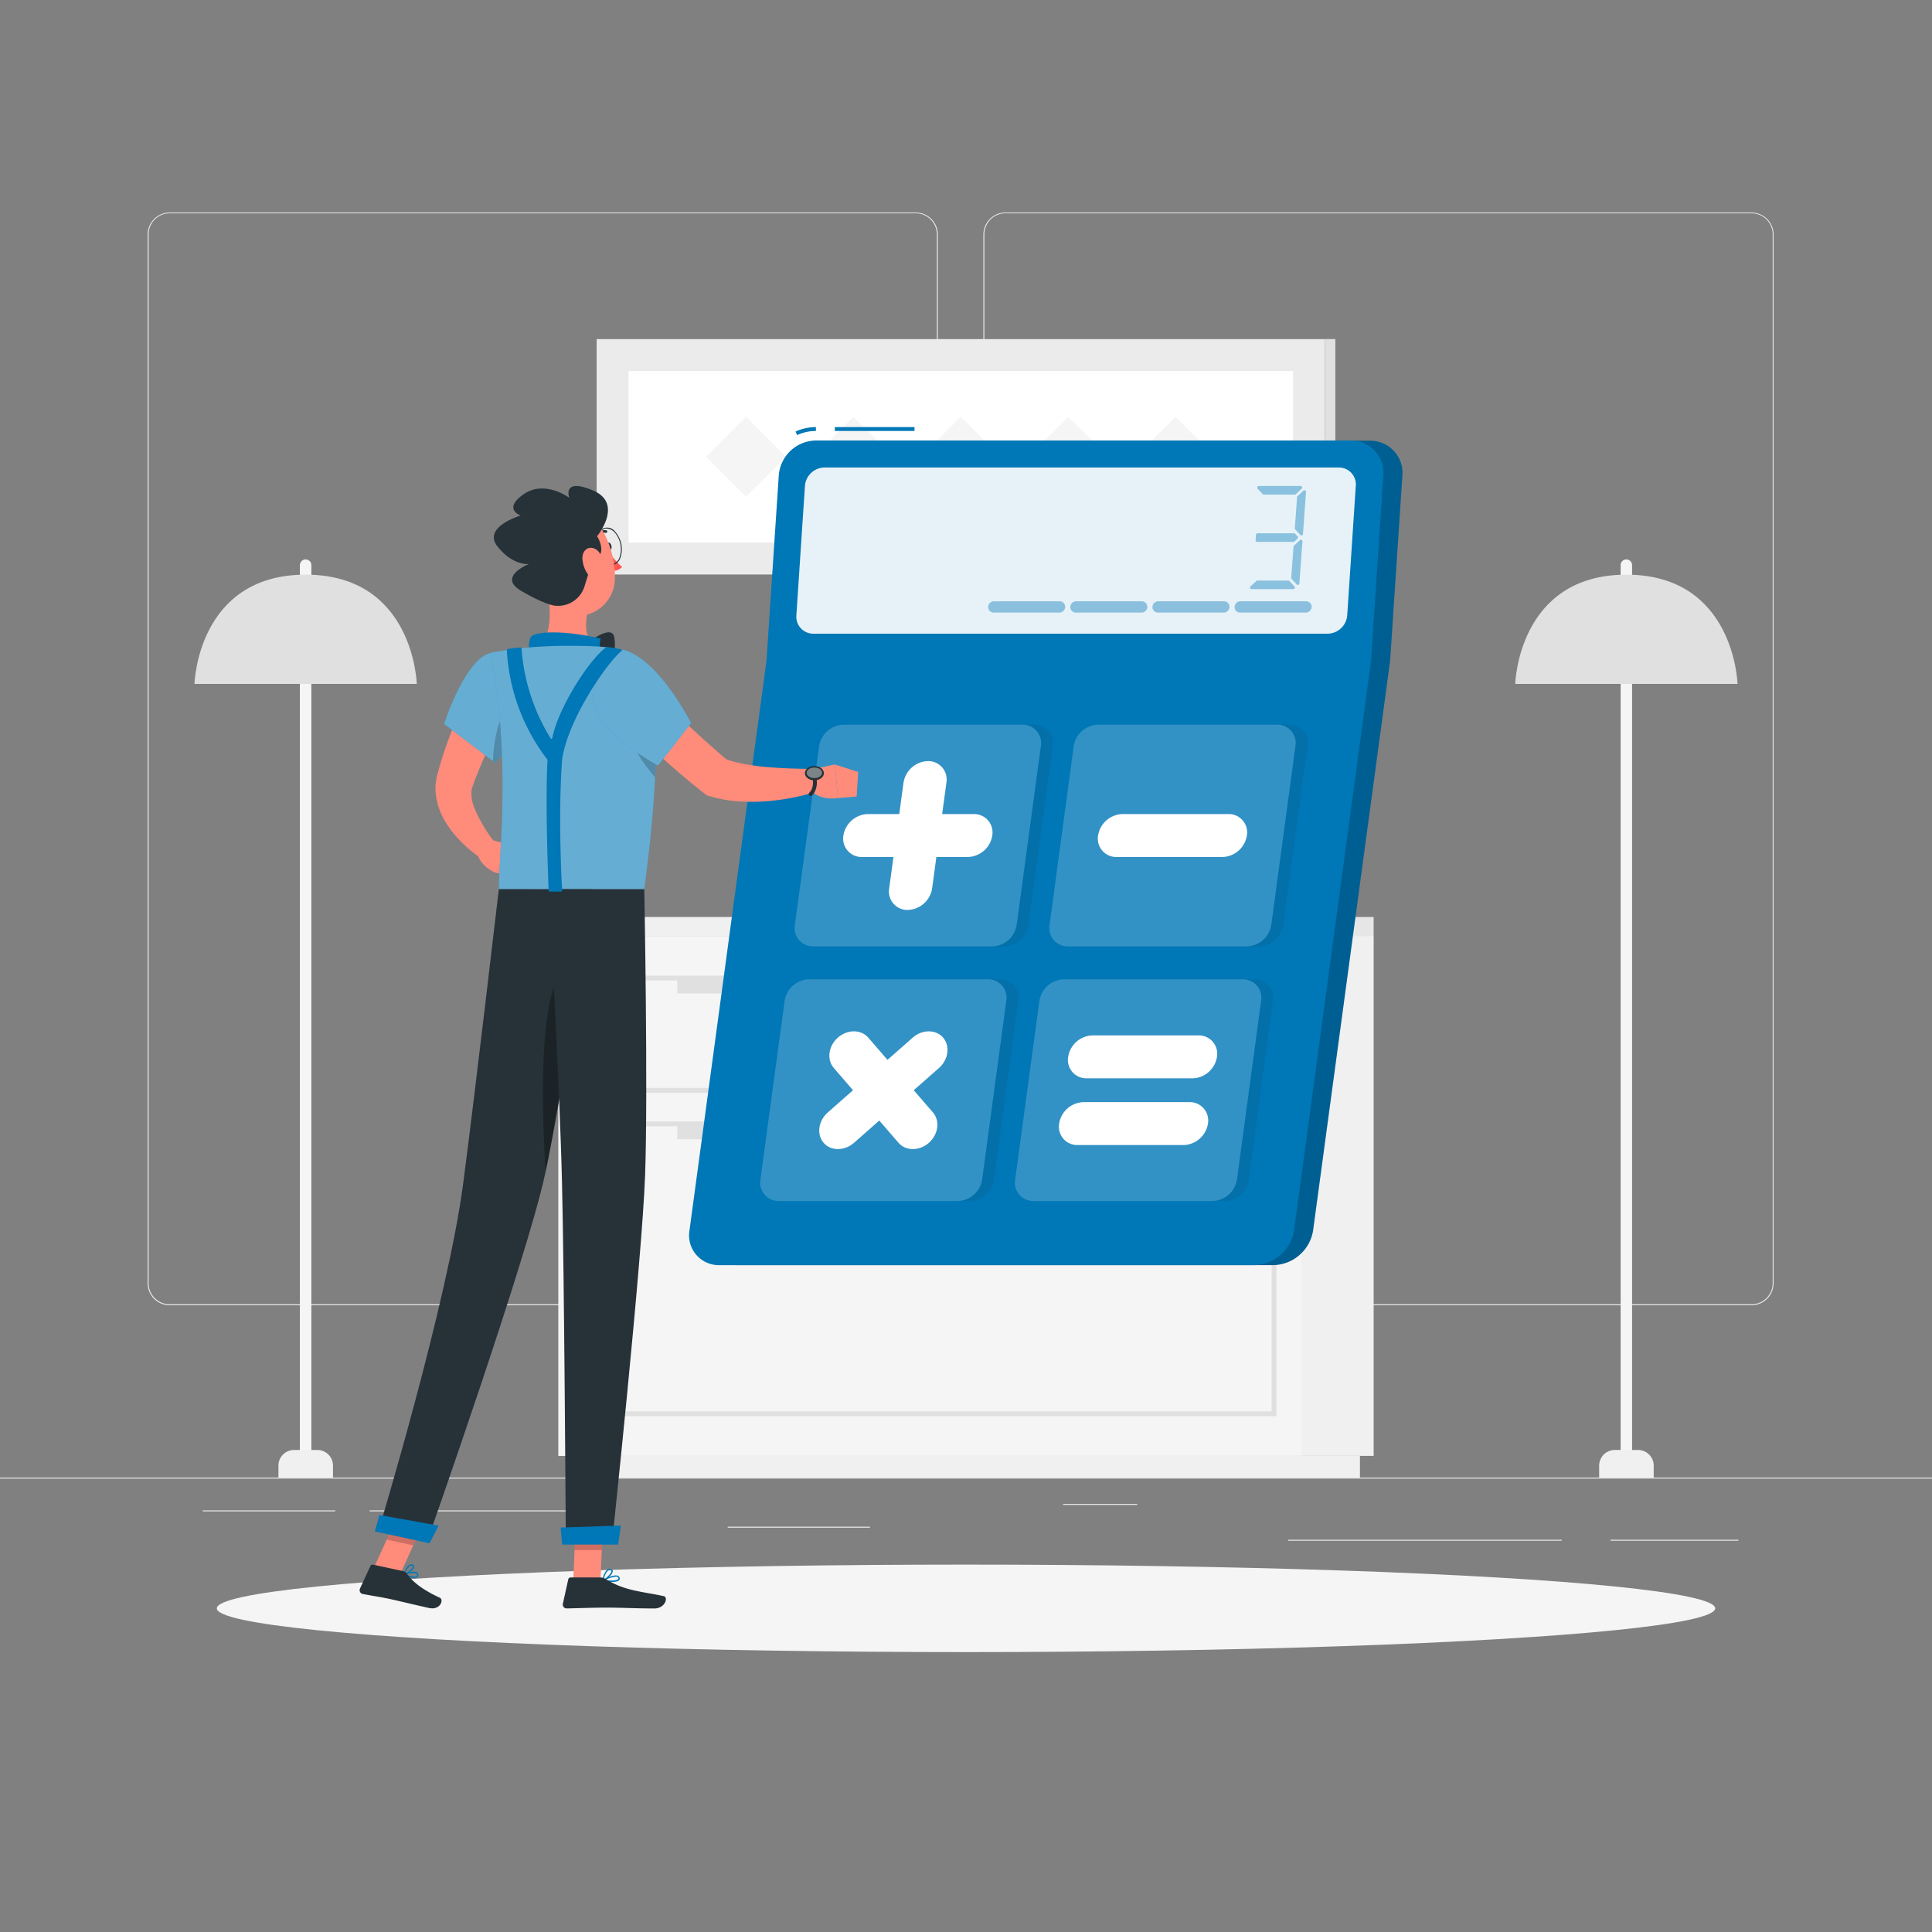 <svg xmlns="http://www.w3.org/2000/svg" viewBox="0 0 500 500"><rect x="0" y="0" width="500" height="500" fill="#808080" stroke="none"/><g id="freepik--background-complete--inject-188"><rect y="382.4" width="500" height="0.25" style="fill:#ebebeb"></rect><rect x="416.78" y="398.49" width="33.12" height="0.25" style="fill:#ebebeb"></rect><rect x="333.38" y="398.49" width="70.81" height="0.25" style="fill:#ebebeb"></rect><rect x="275.14" y="389.21" width="19.19" height="0.25" style="fill:#ebebeb"></rect><rect x="52.46" y="390.89" width="34.29" height="0.25" style="fill:#ebebeb"></rect><rect x="95.65" y="390.89" width="62.35" height="0.25" style="fill:#ebebeb"></rect><rect x="188.33" y="395.11" width="36.81" height="0.25" style="fill:#ebebeb"></rect><path d="M237,337.8H43.91a5.71,5.71,0,0,1-5.7-5.71V60.66A5.71,5.71,0,0,1,43.91,55H237a5.71,5.71,0,0,1,5.71,5.71V332.09A5.71,5.71,0,0,1,237,337.8ZM43.91,55.2a5.46,5.46,0,0,0-5.45,5.46V332.09a5.46,5.46,0,0,0,5.45,5.46H237a5.47,5.47,0,0,0,5.46-5.46V60.66A5.47,5.47,0,0,0,237,55.2Z" style="fill:#ebebeb"></path><path d="M453.31,337.8H260.21a5.72,5.72,0,0,1-5.71-5.71V60.66A5.72,5.72,0,0,1,260.21,55h193.1A5.71,5.71,0,0,1,459,60.66V332.09A5.71,5.71,0,0,1,453.31,337.8ZM260.21,55.2a5.47,5.47,0,0,0-5.46,5.46V332.09a5.47,5.47,0,0,0,5.46,5.46h193.1a5.47,5.47,0,0,0,5.46-5.46V60.66a5.47,5.47,0,0,0-5.46-5.46Z" style="fill:#ebebeb"></path><rect x="337" y="242.22" width="18.51" height="134.57" transform="translate(692.5 619) rotate(180)" style="fill:#f0f0f0"></rect><rect x="148.05" y="376.79" width="203.9" height="5.61" transform="translate(500 759.18) rotate(180)" style="fill:#f0f0f0"></rect><rect x="144.49" y="242.22" width="192.5" height="134.57" style="fill:#f5f5f5"></rect><rect x="337" y="237.32" width="18.51" height="4.9" transform="translate(692.5 479.54) rotate(180)" style="fill:#e6e6e6"></rect><rect x="144.49" y="237.32" width="192.5" height="4.9" style="fill:#f0f0f0"></rect><path d="M330.34,282.8H151.15V252.5H330.34Zm-177.95-1.25H329.1v-27.8H152.39Z" style="fill:#e0e0e0"></path><path d="M330.34,366.5H151.15V290.23H330.34Zm-177.95-1.24H329.1V291.47H152.39Z" style="fill:#e0e0e0"></path><rect x="175.29" y="253.12" width="130.91" height="3.98" transform="translate(481.49 510.23) rotate(180)" style="fill:#e0e0e0"></rect><rect x="175.29" y="290.85" width="130.91" height="3.98" transform="translate(481.49 585.68) rotate(180)" style="fill:#e0e0e0"></rect><path d="M420.9,378.83h0a1.49,1.49,0,0,1-1.48-1.49V146.26a1.48,1.48,0,0,1,1.48-1.48h0a1.48,1.48,0,0,1,1.48,1.48V377.34A1.49,1.49,0,0,1,420.9,378.83Z" style="fill:#f5f5f5"></path><path d="M417.92,375.25h6a4.06,4.06,0,0,1,4.06,4.06v3.08a0,0,0,0,1,0,0H413.86a0,0,0,0,1,0,0v-3.08A4.06,4.06,0,0,1,417.92,375.25Z" style="fill:#f0f0f0"></path><path d="M392.14,177s.73-28.28,28.76-28.28S449.67,177,449.67,177Z" style="fill:#e0e0e0"></path><path d="M79.1,378.83h0a1.49,1.49,0,0,1-1.49-1.49V146.26a1.49,1.49,0,0,1,1.49-1.48h0a1.48,1.48,0,0,1,1.48,1.48V377.34A1.49,1.49,0,0,1,79.1,378.83Z" style="fill:#f5f5f5"></path><path d="M76.12,375.25h6a4.06,4.06,0,0,1,4.06,4.06v3.08a0,0,0,0,1,0,0H72.06a0,0,0,0,1,0,0v-3.08A4.06,4.06,0,0,1,76.12,375.25Z" style="fill:#f0f0f0"></path><path d="M50.33,177s.73-28.28,28.77-28.28S107.86,177,107.86,177Z" style="fill:#e0e0e0"></path><rect x="214.91" y="235.2" width="71.14" height="2.12" style="fill:#e0e0e0"></rect><polygon points="286.05 235.2 214.91 235.2 221.75 194.47 292.89 194.47 286.05 235.2" style="fill:#e0e0e0"></polygon><polygon points="284.73 235.2 213.59 235.2 220.43 194.47 291.57 194.47 284.73 235.2" style="fill:#ebebeb"></polygon><path d="M216.29,232l5.82-34.63a.9.9,0,0,1,.9-.76h65a.91.91,0,0,1,.9,1.06l-5.82,34.63a.92.92,0,0,1-.9.77h-65A.91.91,0,0,1,216.29,232Z" style="fill:#fafafa"></path><rect x="198.81" y="235.2" width="71.14" height="2.12" style="fill:#f0f0f0"></rect><rect x="154.41" y="87.76" width="188.48" height="60.92" style="fill:#ebebeb"></rect><rect x="342.89" y="87.76" width="2.7" height="60.92" transform="translate(688.48 236.43) rotate(180)" style="fill:#e0e0e0"></rect><rect x="162.66" y="96.01" width="171.97" height="44.41" style="fill:#fff"></rect><rect x="241.33" y="110.9" width="14.64" height="14.64" transform="translate(156.42 -141.2) rotate(45)" style="fill:#f5f5f5"></rect><rect x="213.54" y="110.9" width="14.64" height="14.64" transform="translate(148.28 -121.55) rotate(45)" style="fill:#f5f5f5"></rect><rect x="185.75" y="110.9" width="14.64" height="14.64" transform="translate(140.14 -101.9) rotate(45)" style="fill:#f5f5f5"></rect><rect x="269.12" y="110.9" width="14.64" height="14.64" transform="translate(164.56 -160.85) rotate(45)" style="fill:#f5f5f5"></rect><rect x="296.91" y="110.9" width="14.64" height="14.64" transform="translate(172.7 -180.5) rotate(45)" style="fill:#f5f5f5"></rect></g><g id="freepik--Shadow--inject-188"><ellipse id="freepik--path--inject-188" cx="250" cy="416.24" rx="193.89" ry="11.32" style="fill:#f5f5f5"></ellipse></g><g id="freepik--Calculator--inject-188"><path d="M362.94,123.05a8.34,8.34,0,0,0-8.42-9H216.09a9.78,9.78,0,0,0-9.61,9L203.3,171,183.37,318.41a7.69,7.69,0,0,0,7.79,9H329.6a10.64,10.64,0,0,0,10.23-9L359.76,171Z" style="fill:#0077B6"></path><path d="M362.94,123.05a8.34,8.34,0,0,0-8.42-9H216.09a9.78,9.78,0,0,0-9.61,9L203.3,171,183.37,318.41a7.69,7.69,0,0,0,7.79,9H329.6a10.64,10.64,0,0,0,10.23-9L359.76,171Z" style="opacity:0.2"></path><path d="M324.67,327.42H186.23a7.7,7.7,0,0,1-7.79-9L198.37,171H354.83L334.9,318.41A10.64,10.64,0,0,1,324.67,327.42Z" style="fill:#0077B6"></path><rect x="216.05" y="110.53" width="20.62" height="1" style="fill:#0077B6"></rect><path d="M206.3,112.6l-.42-.91a12.64,12.64,0,0,1,5.28-1.16v1A11.61,11.61,0,0,0,206.3,112.6Z" style="fill:#0077B6"></path><path d="M349.6,114H211.16a9.78,9.78,0,0,0-9.61,9L198.37,171H354.83L358,123.05A8.33,8.33,0,0,0,349.6,114Z" style="fill:#0077B6"></path><path d="M206.1,159.26l2.22-33.53a5.15,5.15,0,0,1,5.06-4.74H346.45a4.38,4.38,0,0,1,4.43,4.74l-2.22,33.53A5.16,5.16,0,0,1,343.6,164H210.53A4.39,4.39,0,0,1,206.1,159.26Z" style="fill:#fff;opacity:0.9"></path><g style="opacity:0.4"><path d="M336.86,126.48l-1.51,1.41a.39.39,0,0,1-.28.11h-8a.39.39,0,0,1-.3-.13l-1.3-1.4a.41.41,0,0,1,.3-.69h10.83A.4.4,0,0,1,336.86,126.48Z" style="fill:#0077B6"></path><path d="M334.74,152.47H323.91a.41.41,0,0,1-.28-.71l1.5-1.4a.43.43,0,0,1,.28-.11h8a.37.37,0,0,1,.3.14l1.31,1.4A.41.41,0,0,1,334.74,152.47Z" style="fill:#0077B6"></path><path d="M335.79,139.4l-.77.73a.43.43,0,0,1-.28.11h-9.39a.41.41,0,0,1-.4-.44l.1-1.41a.41.41,0,0,1,.41-.38h9.42a.4.4,0,0,1,.3.13l.64.69A.4.4,0,0,1,335.79,139.4Z" style="fill:#0077B6"></path><path d="M337.07,140.17,336.28,151a.41.41,0,0,1-.71.24l-1.29-1.4a.41.41,0,0,1-.11-.31l.59-8.05a.37.37,0,0,1,.13-.27l1.5-1.4A.41.41,0,0,1,337.07,140.17Z" style="fill:#0077B6"></path><path d="M338,127.32l-.79,10.86a.41.41,0,0,1-.71.25l-1.3-1.41a.41.41,0,0,1-.1-.3l.58-8.05a.43.43,0,0,1,.13-.27l1.5-1.41A.41.41,0,0,1,338,127.32Z" style="fill:#0077B6"></path></g><path d="M319.52,157h0a1.52,1.52,0,0,1,1.48-1.39h17a1.44,1.44,0,0,1,1.45,1.54h0a1.52,1.52,0,0,1-1.49,1.39H321A1.42,1.42,0,0,1,319.52,157Z" style="fill:#0077B6;opacity:0.4"></path><path d="M298.26,157h0a1.52,1.52,0,0,1,1.48-1.39h17a1.44,1.44,0,0,1,1.45,1.54h0a1.52,1.52,0,0,1-1.49,1.39h-17A1.42,1.42,0,0,1,298.26,157Z" style="fill:#0077B6;opacity:0.4"></path><path d="M277,157h0a1.52,1.52,0,0,1,1.48-1.39h17a1.44,1.44,0,0,1,1.44,1.54h0a1.51,1.51,0,0,1-1.49,1.39h-17A1.42,1.42,0,0,1,277,157Z" style="fill:#0077B6;opacity:0.4"></path><path d="M255.74,157h0a1.52,1.52,0,0,1,1.48-1.39h17a1.44,1.44,0,0,1,1.44,1.54h0a1.51,1.51,0,0,1-1.49,1.39h-17A1.42,1.42,0,0,1,255.74,157Z" style="fill:#0077B6;opacity:0.4"></path><path d="M208.79,239.37l6.26-46.27a6.55,6.55,0,0,1,6.3-5.55h46.27a4.74,4.74,0,0,1,4.8,5.55l-6.26,46.27a6.54,6.54,0,0,1-6.29,5.55H213.59A4.74,4.74,0,0,1,208.79,239.37Z" style="fill:#263238;opacity:0.1"></path><path d="M274.71,239.37,281,193.1a6.55,6.55,0,0,1,6.3-5.55h46.27a4.73,4.73,0,0,1,4.8,5.55l-6.25,46.27a6.56,6.56,0,0,1-6.3,5.55H279.5A4.73,4.73,0,0,1,274.71,239.37Z" style="fill:#263238;opacity:0.1"></path><path d="M199.88,305.29,206.14,259a6.56,6.56,0,0,1,6.3-5.55h46.27a4.74,4.74,0,0,1,4.8,5.55l-6.26,46.28a6.54,6.54,0,0,1-6.29,5.54H204.68A4.74,4.74,0,0,1,199.88,305.29Z" style="fill:#263238;opacity:0.1"></path><path d="M265.8,305.29,272.05,259a6.56,6.56,0,0,1,6.3-5.55h46.27a4.74,4.74,0,0,1,4.8,5.55l-6.25,46.28a6.56,6.56,0,0,1-6.3,5.54H270.59A4.73,4.73,0,0,1,265.8,305.29Z" style="fill:#263238;opacity:0.1"></path><path d="M205.71,239.37,212,193.1a6.55,6.55,0,0,1,6.3-5.55h46.27a4.74,4.74,0,0,1,4.8,5.55l-6.26,46.27a6.54,6.54,0,0,1-6.29,5.55H210.51A4.74,4.74,0,0,1,205.71,239.37Z" style="fill:#0077B6"></path><path d="M205.71,239.37,212,193.1a6.55,6.55,0,0,1,6.3-5.55h46.27a4.74,4.74,0,0,1,4.8,5.55l-6.26,46.27a6.54,6.54,0,0,1-6.29,5.55H210.51A4.74,4.74,0,0,1,205.71,239.37Z" style="fill:#fff;opacity:0.2"></path><path d="M271.63,239.37l6.25-46.27a6.55,6.55,0,0,1,6.3-5.55h46.27a4.73,4.73,0,0,1,4.8,5.55L329,239.37a6.56,6.56,0,0,1-6.3,5.55H276.42A4.73,4.73,0,0,1,271.63,239.37Z" style="fill:#0077B6"></path><path d="M271.63,239.37l6.25-46.27a6.55,6.55,0,0,1,6.3-5.55h46.27a4.73,4.73,0,0,1,4.8,5.55L329,239.37a6.56,6.56,0,0,1-6.3,5.55H276.42A4.73,4.73,0,0,1,271.63,239.37Z" style="fill:#fff;opacity:0.2"></path><path d="M196.8,305.29,203.06,259a6.56,6.56,0,0,1,6.3-5.55h46.27a4.74,4.74,0,0,1,4.8,5.55l-6.26,46.28a6.54,6.54,0,0,1-6.29,5.54H201.6A4.74,4.74,0,0,1,196.8,305.29Z" style="fill:#0077B6"></path><path d="M196.8,305.29,203.06,259a6.56,6.56,0,0,1,6.3-5.55h46.27a4.74,4.74,0,0,1,4.8,5.55l-6.26,46.28a6.54,6.54,0,0,1-6.29,5.54H201.6A4.74,4.74,0,0,1,196.8,305.29Z" style="fill:#fff;opacity:0.2"></path><path d="M262.72,305.29,269,259a6.56,6.56,0,0,1,6.3-5.55h46.27a4.74,4.74,0,0,1,4.8,5.55l-6.25,46.28a6.56,6.56,0,0,1-6.3,5.54H267.51A4.73,4.73,0,0,1,262.72,305.29Z" style="fill:#0077B6"></path><path d="M262.72,305.29,269,259a6.56,6.56,0,0,1,6.3-5.55h46.27a4.74,4.74,0,0,1,4.8,5.55l-6.25,46.28a6.56,6.56,0,0,1-6.3,5.54H267.51A4.73,4.73,0,0,1,262.72,305.29Z" style="fill:#fff;opacity:0.2"></path><path d="M234.92,235.49h0a4.76,4.76,0,0,1-4.8-5.55l3.71-27.4a6.58,6.58,0,0,1,6.3-5.56h0a4.75,4.75,0,0,1,4.8,5.56l-3.7,27.4A6.58,6.58,0,0,1,234.92,235.49Z" style="fill:#fff"></path><path d="M218.27,216.24h0a6.59,6.59,0,0,1,6.31-5.56H252a4.76,4.76,0,0,1,4.8,5.56h0a6.58,6.58,0,0,1-6.3,5.55h-27.4A4.76,4.76,0,0,1,218.27,216.24Z" style="fill:#fff"></path><path d="M213.16,295.76h0c-1.87-2.16-1.39-5.69,1.06-7.85l22-19.38c2.45-2.16,6-2.16,7.85,0h0c1.87,2.16,1.39,5.7-1.06,7.86l-22,19.37C218.56,297.92,215,297.92,213.16,295.76Z" style="fill:#fff"></path><path d="M216.84,268.53h0c2.45-2.16,6-2.16,7.86,0l16.75,19.38c1.87,2.16,1.39,5.69-1.06,7.85h0c-2.45,2.16-6,2.16-7.85,0l-16.76-19.37C213.91,274.23,214.39,270.69,216.84,268.53Z" style="fill:#fff"></path><path d="M284.18,216.24h0a6.59,6.59,0,0,1,6.31-5.56h27.4a4.75,4.75,0,0,1,4.8,5.56h0a6.58,6.58,0,0,1-6.3,5.55H289A4.76,4.76,0,0,1,284.18,216.24Z" style="fill:#fff"></path><path d="M276.44,273.51h0a6.58,6.58,0,0,1,6.31-5.55h27.4a4.76,4.76,0,0,1,4.8,5.55h0a6.58,6.58,0,0,1-6.3,5.56H281.24A4.76,4.76,0,0,1,276.44,273.51Z" style="fill:#fff"></path><path d="M274.11,290.78h0a6.58,6.58,0,0,1,6.3-5.55h27.4a4.76,4.76,0,0,1,4.81,5.55h0a6.59,6.59,0,0,1-6.31,5.56h-27.4A4.75,4.75,0,0,1,274.11,290.78Z" style="fill:#fff"></path></g><g id="freepik--Character--inject-188"><path d="M133.36,179.7c-1.8,3.34-3.65,6.94-5.34,10.46s-3.32,7.11-4.72,10.7c-.37.9-.67,1.8-1,2.7A4.68,4.68,0,0,0,122,205a10,10,0,0,0,.77,4.14,38.63,38.63,0,0,0,5.65,9.34l-3.41,4a29.63,29.63,0,0,1-2.74-2,29.17,29.17,0,0,1-2.51-2.21,27.88,27.88,0,0,1-4.39-5.42,17.72,17.72,0,0,1-2.62-7.52,13.37,13.37,0,0,1,.37-4.59c.28-1,.54-2.1.86-3.13a102.51,102.51,0,0,1,4.43-12c.86-1.93,1.74-3.84,2.71-5.72s1.9-3.7,3.06-5.62Z" style="fill:#ff8b7b"></path><path d="M127,217.33l5,1.32-3.72,7.23s-3.72-1.42-4.64-4.69Z" style="fill:#ff8b7b"></path><polygon points="138.9 220.93 134.42 226.6 128.29 225.88 132.01 218.65 138.9 220.93" style="fill:#ff8b7b"></polygon><path d="M156.94,141.56c.11.56.5.95.86.88s.57-.59.45-1.14-.5-1-.86-.88S156.82,141,156.94,141.56Z" style="fill:#263238"></path><path d="M157.39,142.52a20.26,20.26,0,0,0,3.62,4.22,3.29,3.29,0,0,1-2.56,1Z" style="fill:#ff5652"></path><path d="M158.14,146.3c-1.63,0-3.25-1.78-3.74-4.22a6.38,6.38,0,0,1,.23-3.58,2.57,2.57,0,0,1,4.55-.93,6.86,6.86,0,0,1,1.38,6.79,2.83,2.83,0,0,1-2,1.9A2.18,2.18,0,0,1,158.14,146.3Zm-1.08-9.49a1.81,1.81,0,0,0-.4,0,2.59,2.59,0,0,0-1.8,1.74,6.17,6.17,0,0,0-.22,3.44c.51,2.53,2.25,4.32,3.89,4a2.56,2.56,0,0,0,1.8-1.74,6.61,6.61,0,0,0-1.32-6.52A2.79,2.79,0,0,0,157.06,136.81Z" style="fill:#263238"></path><path d="M209.64,199.2l6.41-1.36.83,8.7s-5.54,1.06-8.19-3.32Z" style="fill:#ff8b7b"></path><polygon points="222.11 199.79 221.7 206.14 216.88 206.54 216.05 197.84 222.11 199.79" style="fill:#ff8b7b"></polygon><path d="M154.27,138.89a.31.31,0,0,1-.22-.09.32.32,0,0,1,0-.47,3.31,3.31,0,0,1,2.83-1.1.33.33,0,0,1,.28.38.35.35,0,0,1-.39.28h0a2.61,2.61,0,0,0-2.23.89A.36.36,0,0,1,154.27,138.89Z" style="fill:#263238"></path><path d="M141.5,151.68c1,5.15,1.62,12.28-2,15.71,0,0,1.4,5.22,11,5.22,10.52,0,5.06-4.58,5.06-4.58-4.37-1.36-4.33-6.33-3.33-10.33Z" style="fill:#ff8b7b"></path><path d="M152.3,166.14c2.36-1.7,5.85-3.69,6.58-1.61.44,1.25.62,7.36-1.81,6.9C153.48,170.76,152.3,166.14,152.3,166.14Z" style="fill:#263238"></path><path d="M137.55,170.83c-.94-1.32-.9-5.51.1-6.25,1.61-1.19,8.51-1.47,17.81.67-1,4.06,1.15,6.19,1.15,6.19Z" style="fill:#0077B6"></path><path d="M106.29,408.24a2.27,2.27,0,0,0,1.75-.1.65.65,0,0,0,.16-.77.73.73,0,0,0-.42-.49c-1-.46-3.14.43-3.23.47a.16.16,0,0,0-.1.15.17.17,0,0,0,.09.16A9.56,9.56,0,0,0,106.29,408.24Zm1.15-1.13.19.07a.45.45,0,0,1,.26.28c.09.3,0,.4-.06.43-.38.32-1.79,0-2.77-.37A5.49,5.49,0,0,1,107.44,407.11Z" style="fill:#0077B6"></path><path d="M104.58,407.67h.08c.8-.24,2.5-1.45,2.52-2.24a.55.55,0,0,0-.43-.54.88.88,0,0,0-.74.06c-.94.48-1.53,2.42-1.55,2.51a.17.17,0,0,0,.12.21Zm2-2.49.07,0c.21.07.21.17.21.22,0,.47-1.14,1.42-2,1.8a4,4,0,0,1,1.28-2A.57.57,0,0,1,106.57,405.18Z" style="fill:#0077B6"></path><path d="M158.22,409.42c.91,0,1.78-.13,2.07-.53a.65.65,0,0,0,0-.73.83.83,0,0,0-.53-.39c-1.17-.32-3.63,1.08-3.73,1.14a.18.18,0,0,0-.09.17.18.18,0,0,0,.14.14A12.07,12.07,0,0,0,158.22,409.42Zm1.12-1.37a1.55,1.55,0,0,1,.32,0,.54.54,0,0,1,.33.23c.12.21.07.31,0,.37-.33.46-2.11.47-3.41.28A7.61,7.61,0,0,1,159.34,408.05Z" style="fill:#0077B6"></path><path d="M156.1,409.22h.07c.85-.38,2.53-1.9,2.4-2.7,0-.19-.16-.42-.62-.46a1.23,1.23,0,0,0-.93.28,4.82,4.82,0,0,0-1.09,2.71.17.17,0,0,0,.17.18Zm1.71-2.85h.1c.3,0,.32.14.33.18.08.48-1.07,1.68-1.93,2.2a3.87,3.87,0,0,1,.93-2.17A.83.83,0,0,1,157.81,406.37Z" style="fill:#0077B6"></path><polygon points="148.36 409.06 155.4 409.06 156.1 392.77 149.06 392.77 148.36 409.06" style="fill:#ff8b7b"></polygon><polygon points="96.74 405.8 103.61 407.29 110.52 392.12 103.64 390.63 96.74 405.8" style="fill:#ff8b7b"></polygon><path d="M104.27,406.6l-7.72-1.67a.62.62,0,0,0-.69.34l-2.68,5.82a1,1,0,0,0,.74,1.44c2.71.53,4.06.66,7.45,1.39,2.09.46,6.81,1.61,9.69,2.23s3.88-2.15,2.76-2.66c-5-2.31-7.16-4.34-8.52-6.23A1.71,1.71,0,0,0,104.27,406.6Z" style="fill:#263238"></path><path d="M155.35,408.24h-7.68a.61.61,0,0,0-.6.48L145.68,415a1,1,0,0,0,1,1.26c2.77-.05,6.78-.21,10.26-.21,4.07,0,7.59.22,12.37.22,2.88,0,3.69-2.92,2.48-3.19-5.51-1.2-10-1.33-14.75-4.26A3.27,3.27,0,0,0,155.35,408.24Z" style="fill:#263238"></path><path d="M126.92,169c-6.59,1.51-12,18.34-12,18.34l13.24,10.09a28.86,28.86,0,0,0,7-13C137.42,175.59,133.66,167.44,126.92,169Z" style="fill:#0077B6"></path><path d="M126.92,169c-6.59,1.51-12,18.34-12,18.34l13.24,10.09a28.86,28.86,0,0,0,7-13C137.42,175.59,133.66,167.44,126.92,169Z" style="fill:#fff;opacity:0.4"></path><path d="M166.45,177l11.11,10.22c1.85,1.7,3.7,3.39,5.56,5.05s3.72,3.32,5.51,4.76l-1.55-.83c.86.32,1.76.63,2.71.88s1.93.46,2.94.66a62.2,62.2,0,0,0,6.28.81c2.15.18,4.35.3,6.56.36s4.5.11,6.67.12l1,5.18a52.36,52.36,0,0,1-7,2,59.27,59.27,0,0,1-7.22,1.1,49.1,49.1,0,0,1-7.49.11,35.14,35.14,0,0,1-7.83-1.35l-.75-.22-.79-.61c-2.2-1.69-4.15-3.34-6.11-5s-3.86-3.38-5.76-5.09c-3.78-3.44-7.53-6.86-11.2-10.41Z" style="fill:#ff8b7b"></path><path d="M132.57,181.36c-3.58,3.54-4.75,10-5,15.6l.59.45a28.93,28.93,0,0,0,7-13c.13-.52.25-1,.34-1.57Z" style="opacity:0.2"></path><path d="M168.58,176c1.44,7.6,2.34,23.21-1.84,54.11H129.12c-.26-5.77,3.37-33.95-2.2-61.16a99,99,0,0,1,12.6-1.59,139.73,139.73,0,0,1,16,0c1.76.16,3.49.42,5,.69A10,10,0,0,1,168.58,176Z" style="fill:#0077B6"></path><path d="M168.58,176c1.44,7.6,2.34,23.21-1.84,54.11H129.12c-.26-5.77,3.37-33.95-2.2-61.16a99,99,0,0,1,12.6-1.59,139.73,139.73,0,0,1,16,0c1.76.16,3.49.42,5,.69A10,10,0,0,1,168.58,176Z" style="fill:#fff;opacity:0.4"></path><path d="M162.82,187.27l6.8-1.63c.21,4.12.23,9.22-.08,15.53C166.41,197.61,162.42,192.05,162.82,187.27Z" style="opacity:0.2"></path><polygon points="156.1 392.77 155.74 401.17 148.7 401.17 149.06 392.77 156.1 392.77" style="opacity:0.2"></polygon><polygon points="103.64 390.63 110.52 392.12 106.95 399.94 100.08 398.45 103.64 390.63" style="opacity:0.2"></polygon><path d="M138.15,144.16c1.81,6.74,2.53,10.78,6.69,13.58,6.26,4.22,14-.62,14.29-7.77.22-6.43-2.77-16.38-10-17.74A9.53,9.53,0,0,0,138.15,144.16Z" style="fill:#ff8b7b"></path><path d="M153.45,144.67c3.16-.45,2.25-4.1,1.07-5.89,0,0,7-8.45-1.07-11.86s-6.12,1.91-6.12,1.91-6.33-4.75-11.83-.91-.75,5.5-.75,5.5-10,2.94-6,8,8.13,4.55,8.13,4.55-8.29,3.27-2,6.94,8.65,3.83,8.65,3.83h0a7.18,7.18,0,0,0,7.76-5.05Z" style="fill:#263238"></path><path d="M150.73,144.69a7.91,7.91,0,0,0,2,4.67c1.53,1.69,3.13.63,3.41-1.42.24-1.86-.26-5-2.14-5.9S150.61,142.6,150.73,144.69Z" style="fill:#ff8b7b"></path><path d="M153.4,230.14s-8,53.75-12.37,73.89c-4.8,22.05-30.53,95-30.53,95l-12.59-2.73s18-59.46,22-90.29c3.1-23.68,9.19-75.89,9.19-75.89Z" style="fill:#263238"></path><path d="M113.52,394.84s-2.35,4.56-2.35,4.56L97,396.33l1.2-4.26Z" style="fill:#0077B6"></path><path d="M148.35,249.29c-9.23,1.81-8.25,36.23-7.14,53.94,2.66-12.52,6.56-36.6,9.22-53.69A3.15,3.15,0,0,0,148.35,249.29Z" style="opacity:0.3"></path><path d="M166.74,230.14s1,52.59.21,74c-.8,22.31-8.59,95.36-8.59,95.36H146.44s-.43-71.75-1-93.66C144.9,282,142,230.14,142,230.14Z" style="fill:#263238"></path><path d="M160.65,394.8c.06,0-.67,4.94-.67,4.94h-14.5l-.39-4.41Z" style="fill:#0077B6"></path><path d="M153.84,178.34c-3.38,9.09,16.44,19.8,16.44,19.8l8.58-11s-5.73-11.39-12.75-16.53C157.43,164.24,156.4,171.42,153.84,178.34Z" style="fill:#0077B6"></path><path d="M153.84,178.34c-3.38,9.09,16.44,19.8,16.44,19.8l8.58-11s-5.73-11.39-12.75-16.53C157.43,164.24,156.4,171.42,153.84,178.34Z" style="fill:#fff;opacity:0.4"></path><ellipse cx="210.76" cy="200.1" rx="2.46" ry="1.85" style="fill:#263238"></ellipse><path d="M209.81,206a.5.5,0,0,1-.39-.18.5.5,0,0,1,.06-.7c.06-.05,1.34-1.22.79-3.94a.49.49,0,0,1,.39-.58.5.5,0,0,1,.59.39c.68,3.33-1.05,4.83-1.12,4.89A.51.51,0,0,1,209.81,206Z" style="fill:#263238"></path><path d="M212.76,200c0,.76-.89,1.37-2,1.37s-2-.61-2-1.37.89-1.36,2-1.36S212.76,199.21,212.76,200Z" style="fill:#fff;opacity:0.4"></path><path d="M156.94,167.47c-4.6,3.29-12.57,16-14,23.51a.25.25,0,0,1-.46.08,51.26,51.26,0,0,1-7.51-23.26.25.25,0,0,0-.27-.23,30.35,30.35,0,0,0-3.34.41.26.26,0,0,0-.19.25,50.79,50.79,0,0,0,10.52,28.37.18.18,0,0,1,0,.16c-.61,11.25.2,31.36.3,33.75a.25.25,0,0,0,.25.24h3a.25.25,0,0,0,.25-.26c-.14-2.3-1.08-19.77,0-34.1v0c1.69-10.66,11.8-25.07,15.35-27.92a.24.24,0,0,0-.11-.43c-1.5-.33-3.22-.54-3.63-.58A.25.25,0,0,0,156.94,167.47Z" style="fill:#0077B6"></path></g></svg>